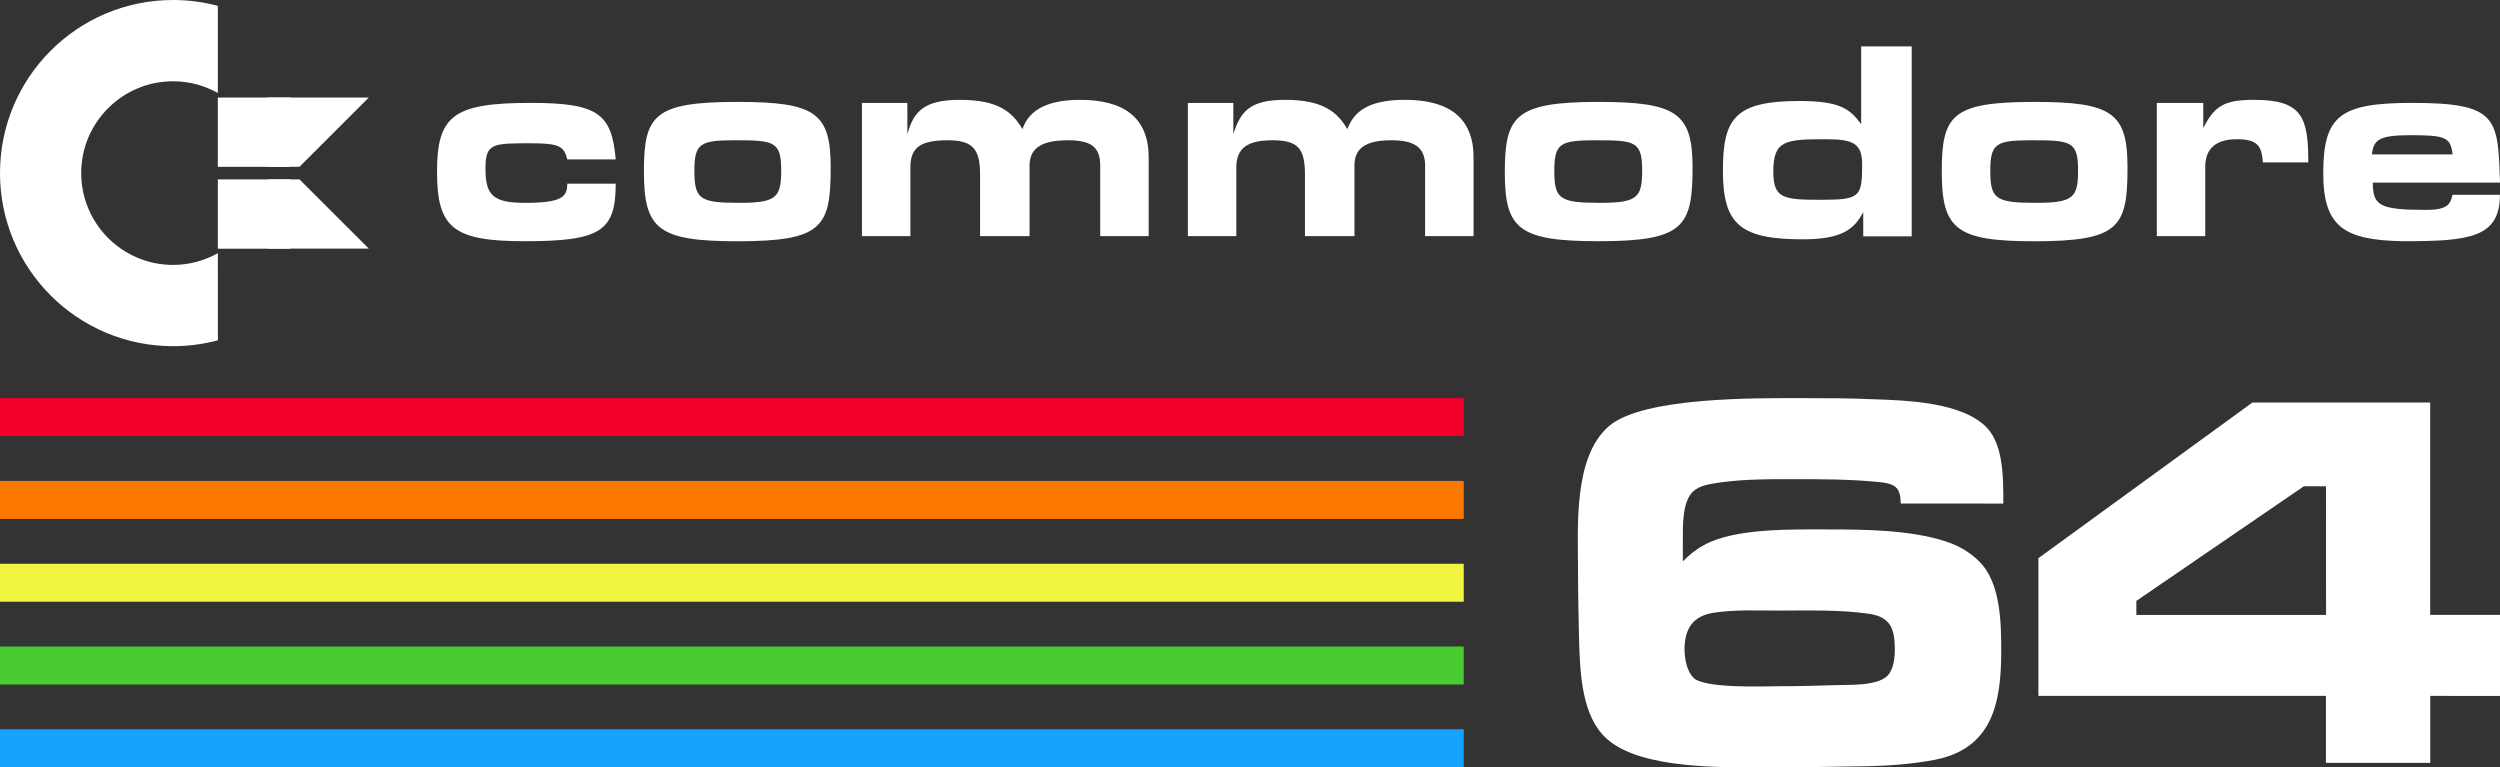 <?xml version="1.0" encoding="utf-8"?>
<!-- Generator: Adobe Illustrator 25.4.1, SVG Export Plug-In . SVG Version: 6.00 Build 0)  -->
<svg version="1.1" id="Layer_1" xmlns="http://www.w3.org/2000/svg" xmlns:xlink="http://www.w3.org/1999/xlink" x="0px" y="0px"
	 viewBox="0 0 3839 1178.3" style="enable-background:new 0 0 3839 1178.3;" xml:space="preserve">
<rect x="0" y="0" width="3839" height="1178.3" fill="#333333" stroke="none"/>
<style type="text/css">
	.st0{fill-rule:evenodd;clip-rule:evenodd;fill:#002684;}
	.st1{fill-rule:evenodd;clip-rule:evenodd;fill:#12506F;}
	.st2{fill-rule:evenodd;clip-rule:evenodd;fill:#247A5B;}
	.st3{fill-rule:evenodd;clip-rule:evenodd;fill:#36A346;}
	.st4{fill-rule:evenodd;clip-rule:evenodd;fill:#48CD31;}
	.st5{fill-rule:evenodd;clip-rule:evenodd;fill:#6AD534;}
	.st6{fill-rule:evenodd;clip-rule:evenodd;fill:#8CDD37;}
	.st7{fill-rule:evenodd;clip-rule:evenodd;fill:#AFE63A;}
	.st8{fill-rule:evenodd;clip-rule:evenodd;fill:#D1EE3D;}
	.st9{fill-rule:evenodd;clip-rule:evenodd;fill:#F3F640;}
	.st10{fill-rule:evenodd;clip-rule:evenodd;fill:#F6D730;}
	.st11{fill-rule:evenodd;clip-rule:evenodd;fill:#F9B721;}
	.st12{fill-rule:evenodd;clip-rule:evenodd;fill:#FB9811;}
	.st13{fill-rule:evenodd;clip-rule:evenodd;fill:#FE7801;}
	.st14{fill-rule:evenodd;clip-rule:evenodd;fill:#FE5C13;}
	.st15{fill-rule:evenodd;clip-rule:evenodd;fill:#FE4125;}
	.st16{fill-rule:evenodd;clip-rule:evenodd;fill:#FE2537;}
	.st17{fill-rule:evenodd;clip-rule:evenodd;fill:#14A4FE;}
	.st18{fill-rule:evenodd;clip-rule:evenodd;fill:#21AECB;}
	.st19{fill-rule:evenodd;clip-rule:evenodd;fill:#2EB998;}
	.st20{fill-rule:evenodd;clip-rule:evenodd;fill:#3BC364;}
	.st21{fill-rule:evenodd;clip-rule:evenodd;fill:#24795B;}
	.st22{fill-rule:evenodd;clip-rule:evenodd;fill:#48CC31;}
	.st23{fill-rule:evenodd;clip-rule:evenodd;fill:#6AD434;}
	.st24{fill-rule:evenodd;clip-rule:evenodd;fill:#8BDC37;}
	.st25{fill-rule:evenodd;clip-rule:evenodd;fill:#AEE53A;}
	.st26{fill-rule:evenodd;clip-rule:evenodd;fill:#D0ED3D;}
	.st27{fill-rule:evenodd;clip-rule:evenodd;fill:#F2F540;}
	.st28{fill-rule:evenodd;clip-rule:evenodd;fill:#F5D630;}
	.st29{fill-rule:evenodd;clip-rule:evenodd;fill:#F8B621;}
	.st30{fill-rule:evenodd;clip-rule:evenodd;fill:#FA9711;}
	.st31{fill-rule:evenodd;clip-rule:evenodd;fill:#FD7801;}
	.st32{fill-rule:evenodd;clip-rule:evenodd;fill:#F9500E;}
	.st33{fill-rule:evenodd;clip-rule:evenodd;fill:#F6281C;}
	.st34{fill-rule:evenodd;clip-rule:evenodd;fill:#F20029;}
	.st35{fill:#002684;}
	.st36{fill:#F20029;}
	.st37{fill:#FFFFFF;}
	.st38{fill-rule:evenodd;clip-rule:evenodd;fill:#14A3FD;}
	.st39{fill-rule:evenodd;clip-rule:evenodd;fill:#3E3632;}
	.st40{fill:#282422;}
	.st41{fill:url(#SVGID_1_);}
	.st42{fill:url(#SVGID_00000044894319015870813200000015585177090010221192_);}
	.st43{fill:url(#SVGID_00000038404888629652100710000002627300468084791222_);}
	.st44{fill:url(#SVGID_00000034084439665046944730000013716015033783435933_);}
	.st45{fill:url(#SVGID_00000104687007050642452030000012670755687173489054_);}
	.st46{fill:url(#SVGID_00000021118239163973009050000015571223843869000324_);}
	.st47{fill:url(#SVGID_00000074412802262592995940000003664466035179654542_);}
	.st48{fill:url(#SVGID_00000008856813969477561530000017591809347334059448_);}
	.st49{fill:url(#SVGID_00000046310099707499301990000013435754151461162881_);}
	.st50{fill:url(#SVGID_00000159433831937074689310000000098594671738334375_);}
	.st51{fill:url(#SVGID_00000137851083646646550060000008678104563132628138_);}
	.st52{fill:url(#SVGID_00000063608035623124527680000012719508933954148230_);}
	.st53{fill:url(#SVGID_00000133513515879415703420000007826977875892109483_);}
	.st54{fill:url(#SVGID_00000057864735110949054990000000971073778954394019_);}
	.st55{fill:url(#SVGID_00000139975181336802233170000006786422180852752001_);}
	.st56{fill:url(#SVGID_00000102519689952194028820000003639910976779851939_);}
	.st57{fill:url(#SVGID_00000039851636169405620010000010880610308597530258_);}
	.st58{fill:url(#SVGID_00000065076414876553158710000012142464057370056093_);}
	.st59{fill:url(#SVGID_00000119102304751821195580000012795400903836122553_);}
	.st60{fill:url(#SVGID_00000181766121749382697090000001460207059632624050_);}
	.st61{fill:url(#SVGID_00000072967100642900817730000005090683404228112786_);}
	.st62{fill:url(#SVGID_00000078755185306283995820000005004917079896864391_);}
	.st63{fill:url(#SVGID_00000013915049827027868010000001400575759219966128_);}
	.st64{fill:url(#SVGID_00000060739043716502896700000014635931180430776492_);}
	.st65{fill:url(#SVGID_00000152257779074164263610000012726431081067856812_);}
	.st66{fill:url(#SVGID_00000152243875237726072020000015516643046867491228_);}
	.st67{fill:url(#SVGID_00000157307410845017203030000015884738925582828197_);}
	.st68{fill:url(#SVGID_00000150086452213836568240000013274603880354535072_);}
	.st69{fill:url(#SVGID_00000111169271367545802890000011345621353100609921_);}
	.st70{fill-rule:evenodd;clip-rule:evenodd;fill:#FFFFFF;}
	.st71{fill:url(#SVGID_00000012451014760102040550000000273724424074260870_);}
	.st72{fill:url(#SVGID_00000029015483863810975150000015457350364797813144_);}
	.st73{fill:url(#SVGID_00000005954768511525779380000003793053844312506530_);}
	.st74{fill:url(#SVGID_00000114066386574022392350000014964956625346212791_);}
	.st75{fill:url(#SVGID_00000091010168119341388240000005174623195628716189_);}
	.st76{fill:url(#SVGID_00000008871787569666258980000011520115780638317502_);}
	.st77{fill:url(#SVGID_00000069390014231330228130000006751772262408414597_);}
	.st78{fill:url(#SVGID_00000052083022522411776330000017695772630653165217_);}
	.st79{fill:url(#SVGID_00000023963875144613038690000017031648066151121293_);}
	.st80{fill:url(#SVGID_00000120537551384137315410000006076355412914375041_);}
	.st81{fill:url(#SVGID_00000098183665547301439700000017288216329796532108_);}
	.st82{fill:url(#SVGID_00000159465412342038541380000004936934923333094027_);}
	.st83{fill:url(#SVGID_00000078757283166282779040000017948670394631132812_);}
	.st84{fill:url(#SVGID_00000104665443068507631600000007358913305849558434_);}
	.st85{fill:url(#SVGID_00000062906280911572152040000007566094470376396181_);}
	.st86{fill:url(#SVGID_00000006689283082172668310000007032382593231578769_);}
	.st87{fill:url(#SVGID_00000082336255168685704000000017909094179980667311_);}
	.st88{fill:url(#SVGID_00000142147491064440216450000007767810776613493918_);}
	.st89{fill:url(#SVGID_00000176007112735332597730000011690647662878366363_);}
	.st90{fill:url(#SVGID_00000099639608741708949900000009692220068804802988_);}
	.st91{fill:url(#SVGID_00000075867952733405591870000000180467937247436188_);}
	.st92{fill:url(#SVGID_00000047035800826117516350000007767019141582885782_);}
	.st93{fill:url(#SVGID_00000117644640285756874800000013578187323326831246_);}
	.st94{fill:url(#SVGID_00000133529086938806088120000000287083697937399211_);}
	.st95{fill:url(#SVGID_00000031180731531351907320000012392368762021115809_);}
	.st96{fill:url(#SVGID_00000005965507306084939150000006702560555161532819_);}
	.st97{fill:url(#SVGID_00000093138409528408222540000003165887803729244348_);}
	.st98{fill:url(#SVGID_00000096048987813549381380000014218333945705036199_);}
	.st99{fill:url(#SVGID_00000139284818512426295110000013457107478759813046_);}
	.st100{fill:#0F2166;}
	.st101{fill:#FD2537;}
</style>
<g>
	<g>
		<g>
			<g>
				<polygon id="polygon7_00000165227830760725112650000010466251615008390834_" class="st34" points="0,611.3 0,611.3 
					2247.7,611.3 2247.7,669.7 0,669.7 				"/>
				<polygon class="st31" points="0,738.5 0,738.5 2247.7,738.5 2247.7,796.9 0,796.9 				"/>
				<polygon class="st27" points="0,865.7 0,865.7 2247.7,865.7 2247.7,924 0,924 				"/>
				<polygon class="st22" points="0,992.8 0,992.8 2247.7,992.8 2247.7,1051.1 0,1051.1 				"/>
				<polygon id="polygon15_00000040566825787205300420000008808697054202894213_" class="st38" points="0,1119.9 0,1119.9 
					2247.7,1119.9 2247.7,1178.3 0,1178.3 				"/>
			</g>
		</g>
		<g>
			<path class="st37" d="M2918.7,773.2c0-8.3-0.8-19.9-8.3-25.7s-19.1-6.6-27.4-7.5c-43.2-4.2-88-4.2-132-4.2
				c-40.7,0-84.7,0-124.5,7.5c-9.1,1.7-17.4,4.1-24.9,10c-19.1,14.9-17.4,56.4-17.4,78v21.6v9.1c10-10,19.9-18.3,32.4-24.9
				c46.5-26.6,139.5-24.1,191.7-24.1c56.4,0,125.3,0.8,179.3,18.3c19.9,6.6,36.5,15.8,51.5,30.7c33.2,32.4,34,94.6,34,137.8
				c0,78.9-13.3,149.4-101.3,166.8c-34,6.6-68.9,9.1-102.9,10c-49.8,0.8-98.8,1.7-148.6,1.7c-69.7,0-199.9,4.2-253.1-44
				c-38.2-34-40.7-100.4-42.3-147.8c-0.8-36.5-1.7-73.9-1.7-110.4c0-66.4-7.5-174.3,47.3-221.5c52.3-45.7,230.7-43.2,296.2-43.2
				c36.5,0,73,0,109.6,1.7c50.6,1.7,136.1,4.1,174.3,43.2c26.6,27.4,25.7,81.3,25.7,117L2918.7,773.2L2918.7,773.2z M2870.6,942.6
				c-44.8-6.6-93-5-138.6-5c-33.2,0-67.2-1.7-100.4,3.3c-32.4,5-44.8,24.9-44.8,56.4c0,14.1,3.3,32.4,13.3,43.2
				c16.6,17.4,110.4,13.3,132,13.3c29.1,0,57.3-0.8,86.3-1.7c20.8-0.8,63.1,1.7,79.7-14.1c10-10,11.6-28.2,11.6-41.5
				C2909.6,965.7,2902.9,947.5,2870.6,942.6z"/>
			<path class="st37" d="M3731.9,1068.6v102.9h-160.2v-102.9h-441.5V857.1l328.6-239h273v326.1H3839v124.5L3731.9,1068.6
				L3731.9,1068.6z M3571.8,746.7h-34l-257.2,176v21.6h291.3L3571.8,746.7L3571.8,746.7z"/>
		</g>
		<g>
			<path id="path4595_00000050631723629580279180000000170929310917115549_" class="st37" d="M3383.3,158.1H3312v204.5h74.4V255.7
				c0-27.9,17.1-41.9,48.1-41.9s38.8,9.3,40.3,35.6h69.8c0-69.7-9.3-96.1-83.7-96.1c-45,0-60.5,9.3-77.5,43.4L3383.3,158.1
				L3383.3,158.1z M3725.8,322.3c-71.3,0-82.1-6.2-82.1-41.9H3839c-3.1-99.2-3.1-122.4-134.9-122.4c-111.6,0-136.5,20.1-136.5,108.5
				c0,82.2,32.6,102.3,122.5,103.9c100.8,0,148.8-4.7,148.8-71.3H3766C3763,314.6,3756.8,322.3,3725.8,322.3z M3642.2,237.1
				c3.1-21.7,9.3-29.5,58.9-29.5c54.3,0,62,3.1,65.1,29.5H3642.2z M871.1,244.8h74.4c-6.2-69.8-26.4-86.8-130.2-86.8
				c-117.8,0-144.2,18.6-144.2,105.4s24.8,107,134.9,107c116.3,0,139.5-15.5,139.5-88.4h-74.4c0,20.2-7.7,29.5-65.1,29.5
				c-49.6,0-60.5-12.4-60.5-52.7c0-38.8,10.8-38.8,69.8-38.8C858.7,220,866.4,224.7,871.1,244.8z M2599.1,257.2
				c0-83.7-24.8-100.7-144.2-100.7c-128.7,0-144.1,21.7-144.1,108.5s21.7,105.4,144.1,105.4C2585.1,370.4,2599.1,348.7,2599.1,257.2
				z M2386.8,261.9c0-41.9,9.3-46.5,63.6-46.5c60.5,0,71.3,1.5,71.3,46.5c0,41.9-7.8,49.6-65.1,49.6
				C2394.5,311.5,2386.8,305.3,2386.8,261.9L2386.8,261.9z M3267,257.2c0-83.7-23.3-100.7-142.6-100.7
				c-127.1,0-142.6,20.1-142.6,107c0,88.4,21.7,107,142.6,107C3254.7,370.4,3267,348.7,3267,257.2z M3056.3,261.9
				c0-41.9,9.3-46.5,63.5-46.5c60.5,0,71.3,1.5,71.3,46.5c0,41.9-7.7,49.6-65.1,49.6C3064.1,311.5,3056.3,305.3,3056.3,261.9z
				 M1275.6,257.2c0-83.7-23.3-100.7-142.6-100.7c-128.7,0-144.2,20.1-144.2,107c0,88.4,21.7,107,144.2,107
				C1263.2,370.4,1275.6,348.7,1275.6,257.2z M1066.3,261.9c0-41.9,9.3-46.5,62-46.5c60.5,0,71.3,1.5,71.3,46.5
				c0,41.9-7.8,49.6-65.1,49.6C1074,311.5,1066.3,305.3,1066.3,261.9z M2858,71.3v119.4c-17-23.3-32.5-35.6-94.5-35.6
				c-99.2,0-117.8,26.4-117.8,107c0,82.2,26.4,105.4,122.5,105.4c60.5,0,79.1-15.5,93-41.8v37.2h74.4V71.3H2858L2858,71.3z
				 M2803.7,213.8c41.8,0,55.8,6.2,55.8,38.7c0,49.6-3.1,54.3-62,54.3s-74.4-1.6-74.4-43.4C2723.1,215.4,2741.7,213.8,2803.7,213.8z
				 M1393.3,158.1h-69.7v204.5h74.4V257.2c0-31,15.5-41.8,57.4-41.8c38.8,0,49.6,13.9,49.6,52.7v94.5h76V254.1
				c0-29.5,23.2-38.7,58.9-38.7c34.1,0,49.6,9.3,49.6,38.7v108.5h74.4V241.7c0-60.4-37.2-88.4-105.4-88.4c-58.9,0-80.6,21.7-88.4,45
				c-15.5-26.4-37.2-45-96.1-45c-55.8,0-71.3,18.6-80.6,52.7L1393.3,158.1L1393.3,158.1z M1893.9,158.1h-69.8v204.5h74.4V257.2
				c0-31,18.6-41.8,55.8-41.8c38.8,0,49.6,12.4,49.6,52.7v94.5h76V254.1c0-29.5,21.7-38.7,57.4-38.7c34.1,0,51.1,10.8,51.1,38.7
				v108.5h74.4V241.7c0-60.4-37.2-88.4-105.4-88.4c-58.9,0-79.1,20.1-88.4,45c-15.5-26.4-37.2-45-96.1-45c-54.2,0-68.2,18.6-79,52.7
				V158.1L1893.9,158.1z"/>
			<g>
				<path class="st37" d="M334.5,388.8c-20.4,11.4-43.8,18-68.8,18c-77.7,0-141-63.2-141-141s63.2-141,141-141
					c25,0,48.4,6.5,68.8,18V9c-21.9-5.9-45-9-68.8-9C119,0,0,119,0,265.8s119,265.8,265.8,265.8c23.8,0,46.8-3.2,68.8-9L334.5,388.8
					L334.5,388.8z"/>
				<g>
					<g>
						<rect x="334.5" y="149.8" class="st37" width="111.5" height="106.4"/>
						<polygon class="st37" points="566.3,149.8 459.9,256.1 410.9,256.1 410.9,149.8 						"/>
					</g>
					<g>
						<rect x="334.5" y="275.5" class="st37" width="111.5" height="106.4"/>
						<polygon class="st37" points="566.3,381.8 459.9,275.5 410.9,275.5 410.9,381.8 						"/>
					</g>
				</g>
			</g>
		</g>
	</g>
</g>
</svg>
